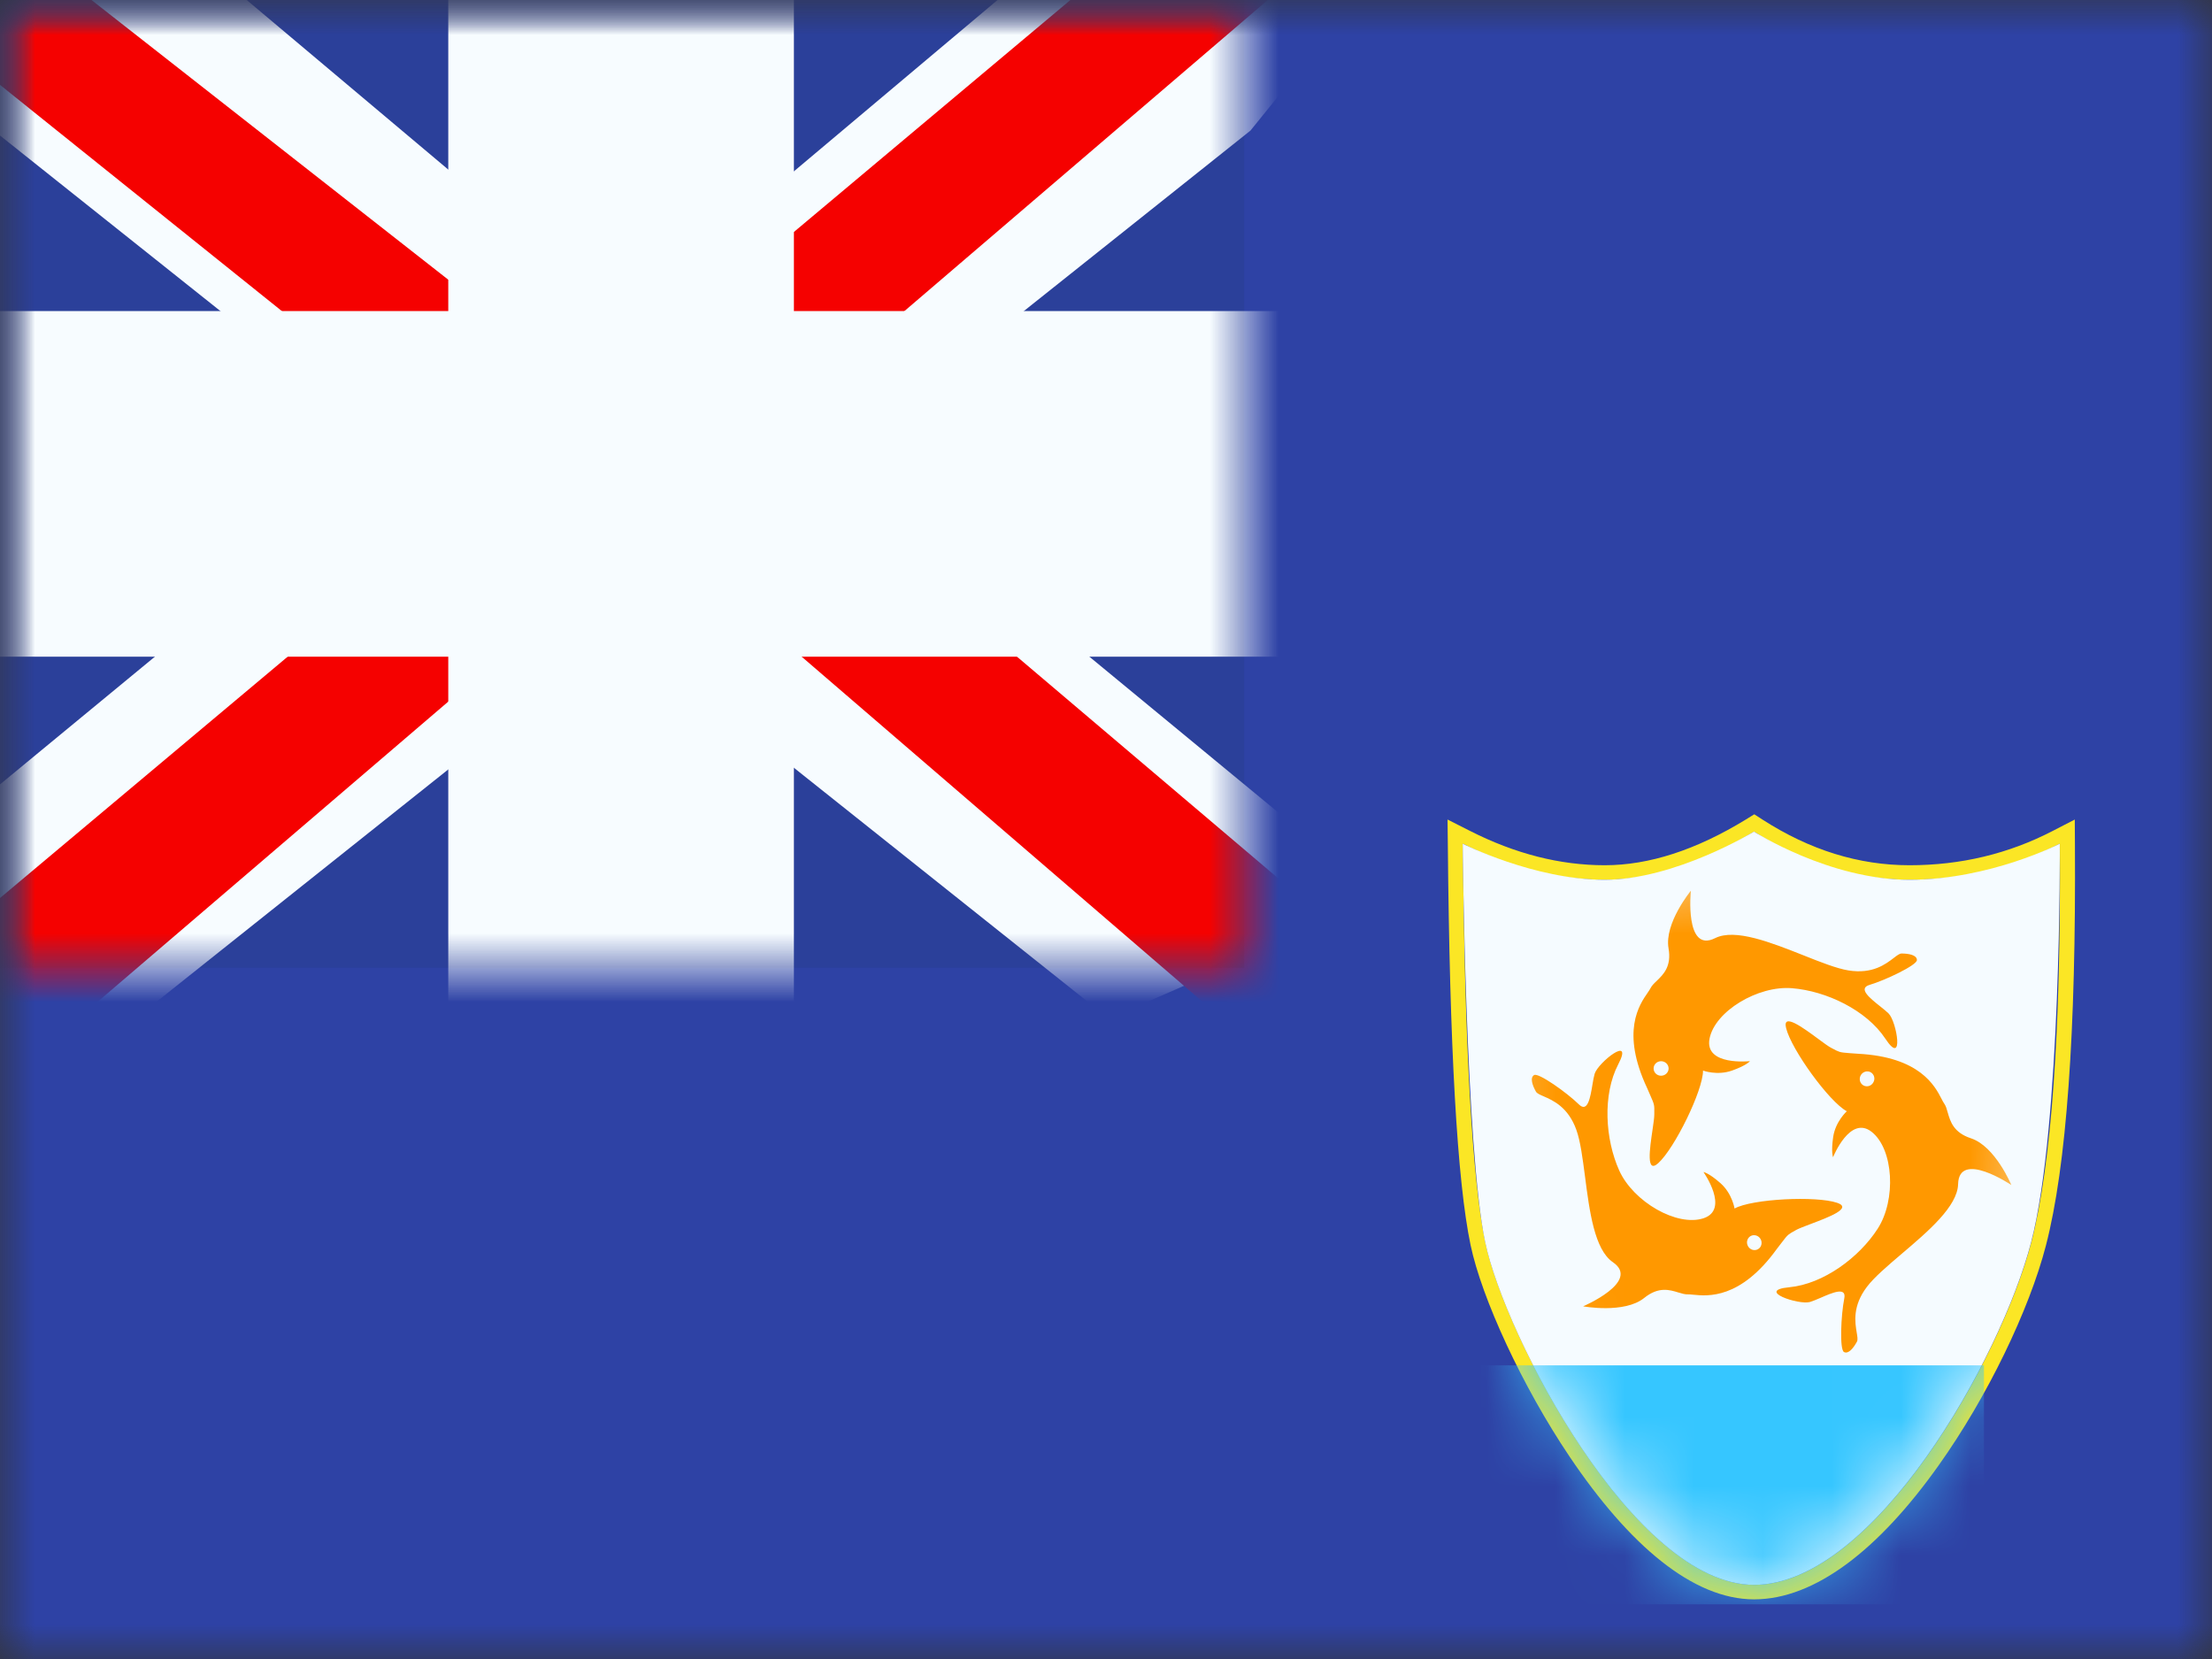 <svg width="32" height="24" viewBox="0 0 32 24" fill="none" xmlns="http://www.w3.org/2000/svg">
<rect x="0" y="0" width="32" height="24" fill="#333333" stroke="none"/>
<mask id="mask0_5190_110104" style="mask-type:luminance" maskUnits="userSpaceOnUse" x="0" y="0" width="32" height="24">
<rect width="32" height="24" fill="white"/>
</mask>
<g mask="url(#mask0_5190_110104)">
<path fill-rule="evenodd" clip-rule="evenodd" d="M0 0V24H32V0H0Z" fill="#2E42A5"/>
<mask id="mask1_5190_110104" style="mask-type:luminance" maskUnits="userSpaceOnUse" x="0" y="0" width="32" height="24">
<path fill-rule="evenodd" clip-rule="evenodd" d="M0 0V24H32V0H0Z" fill="white"/>
</mask>
<g mask="url(#mask1_5190_110104)">
<path fill-rule="evenodd" clip-rule="evenodd" d="M20.941 11.856L20.945 12.207C20.971 15.157 21.08 17.087 21.274 18.011C21.435 18.779 22.019 20.052 22.707 21.073C23.571 22.356 24.493 23.137 25.375 23.137C26.261 23.137 27.184 22.411 28.044 21.201C28.751 20.208 29.356 18.949 29.597 18.02C29.895 16.871 30.034 14.936 30.017 12.204L30.015 11.856L29.697 12.02C29.056 12.352 28.366 12.517 27.624 12.517C26.891 12.517 26.183 12.298 25.496 11.856L25.378 11.78L25.259 11.854C24.534 12.298 23.854 12.517 23.215 12.517C22.569 12.517 21.919 12.352 21.263 12.019L20.941 11.856ZM21.487 17.97C21.297 17.063 21.189 15.141 21.162 12.205C21.848 12.553 22.532 12.727 23.215 12.727C23.898 12.727 24.618 12.495 25.375 12.031C26.097 12.495 26.846 12.727 27.624 12.727C28.402 12.727 29.127 12.553 29.799 12.205C29.816 14.921 29.678 16.842 29.386 17.97C28.947 19.661 27.107 22.927 25.375 22.927C23.644 22.927 21.772 19.33 21.487 17.97Z" fill="#FBE625"/>
<path fill-rule="evenodd" clip-rule="evenodd" d="M21.16 12.205C21.16 12.205 21.2 16.609 21.485 17.969C21.77 19.33 23.642 22.927 25.374 22.927C27.105 22.927 28.945 19.661 29.384 17.969C29.823 16.278 29.798 12.205 29.798 12.205C29.798 12.205 28.789 12.727 27.622 12.727C26.456 12.727 25.374 12.03 25.374 12.03C25.374 12.03 24.238 12.727 23.213 12.727C22.189 12.727 21.16 12.205 21.16 12.205Z" fill="#F5FBFF"/>
<mask id="mask2_5190_110104" style="mask-type:luminance" maskUnits="userSpaceOnUse" x="21" y="12" width="9" height="11">
<path fill-rule="evenodd" clip-rule="evenodd" d="M21.16 12.205C21.16 12.205 21.2 16.609 21.485 17.969C21.77 19.33 23.642 22.927 25.374 22.927C27.105 22.927 28.945 19.661 29.384 17.969C29.823 16.278 29.798 12.205 29.798 12.205C29.798 12.205 28.789 12.727 27.622 12.727C26.456 12.727 25.374 12.03 25.374 12.03C25.374 12.03 24.238 12.727 23.213 12.727C22.189 12.727 21.16 12.205 21.16 12.205Z" fill="white"/>
</mask>
<g mask="url(#mask2_5190_110104)">
<path fill-rule="evenodd" clip-rule="evenodd" d="M24.637 15.488C24.637 15.776 24.226 16.613 23.988 16.828C23.811 16.986 23.866 16.618 23.906 16.346L23.906 16.346C23.92 16.25 23.932 16.167 23.932 16.122L23.932 16.102C23.933 16.046 23.933 16.015 23.927 15.985C23.92 15.95 23.905 15.916 23.872 15.841L23.872 15.841C23.86 15.813 23.845 15.779 23.827 15.738C23.446 14.924 23.716 14.534 23.836 14.361C23.854 14.334 23.869 14.313 23.877 14.296C23.895 14.259 23.929 14.226 23.967 14.19C24.063 14.097 24.184 13.981 24.138 13.719C24.075 13.354 24.461 12.886 24.461 12.886C24.461 12.886 24.367 13.794 24.811 13.572C25.099 13.427 25.622 13.635 26.087 13.819C26.337 13.919 26.571 14.011 26.742 14.039C27.088 14.094 27.277 13.949 27.395 13.859C27.443 13.822 27.479 13.794 27.509 13.794C27.611 13.794 27.731 13.815 27.731 13.889C27.731 13.963 27.275 14.18 27.046 14.248C26.874 14.299 27.051 14.44 27.199 14.558C27.248 14.597 27.293 14.633 27.322 14.662C27.441 14.783 27.549 15.441 27.275 15.027C27.002 14.613 26.42 14.336 25.925 14.296C25.43 14.255 24.806 14.631 24.731 15.027C24.656 15.424 25.316 15.351 25.316 15.351C25.316 15.351 25.268 15.413 25.055 15.488C24.842 15.563 24.637 15.488 24.637 15.488ZM24.139 15.457C24.139 15.515 24.09 15.562 24.03 15.562C23.97 15.562 23.922 15.515 23.922 15.457C23.922 15.399 23.97 15.352 24.03 15.352C24.09 15.352 24.139 15.399 24.139 15.457ZM26.579 17.401C26.276 17.297 25.344 17.343 25.093 17.483C25.093 17.483 25.059 17.267 24.89 17.117C24.721 16.967 24.643 16.955 24.643 16.955C24.643 16.955 25.027 17.497 24.644 17.624C24.261 17.75 23.63 17.387 23.425 16.934C23.221 16.482 23.181 15.838 23.41 15.398C23.64 14.958 23.117 15.372 23.069 15.534C23.057 15.574 23.047 15.631 23.037 15.692C23.006 15.879 22.968 16.102 22.84 15.976C22.67 15.809 22.259 15.516 22.194 15.552C22.129 15.588 22.169 15.703 22.219 15.791C22.233 15.818 22.275 15.836 22.331 15.86C22.466 15.919 22.685 16.014 22.804 16.344C22.863 16.507 22.895 16.756 22.93 17.023C22.994 17.519 23.066 18.077 23.332 18.259C23.742 18.54 22.902 18.898 22.902 18.898C22.902 18.898 23.499 19.009 23.787 18.776C23.994 18.609 24.154 18.659 24.281 18.698C24.332 18.713 24.377 18.727 24.418 18.725C24.437 18.724 24.463 18.727 24.495 18.73C24.705 18.751 25.176 18.798 25.703 18.07C25.731 18.034 25.753 18.005 25.772 17.98L25.772 17.98C25.821 17.915 25.844 17.886 25.872 17.862C25.895 17.843 25.922 17.828 25.971 17.801L25.971 17.801L25.971 17.801L25.988 17.791C26.028 17.77 26.107 17.74 26.197 17.706L26.197 17.706L26.197 17.706C26.454 17.609 26.803 17.478 26.579 17.401ZM25.326 17.881C25.376 17.854 25.441 17.873 25.47 17.926C25.499 17.978 25.482 18.044 25.431 18.072C25.38 18.1 25.316 18.08 25.287 18.027C25.258 17.975 25.275 17.91 25.326 17.881ZM25.839 14.874C25.916 15.185 26.463 15.941 26.717 16.076C26.717 16.076 26.554 16.222 26.52 16.446C26.487 16.669 26.518 16.741 26.518 16.741C26.518 16.741 26.764 16.123 27.079 16.376C27.394 16.628 27.433 17.355 27.165 17.773C26.897 18.191 26.379 18.575 25.885 18.622C25.391 18.669 26.023 18.883 26.185 18.835C26.225 18.823 26.278 18.8 26.335 18.776C26.509 18.7 26.716 18.61 26.68 18.786C26.633 19.02 26.61 19.524 26.676 19.559C26.742 19.594 26.816 19.497 26.864 19.408C26.878 19.381 26.87 19.336 26.86 19.276C26.836 19.13 26.796 18.895 27.008 18.616C27.113 18.477 27.304 18.315 27.509 18.14C27.891 17.816 28.319 17.452 28.327 17.13C28.339 16.633 29.097 17.143 29.097 17.143C29.097 17.143 28.865 16.582 28.512 16.467C28.26 16.384 28.214 16.223 28.177 16.095C28.163 16.044 28.15 15.998 28.126 15.965C28.115 15.95 28.103 15.927 28.088 15.898C27.992 15.711 27.774 15.29 26.877 15.244C26.831 15.241 26.794 15.238 26.764 15.236C26.683 15.229 26.645 15.227 26.611 15.216C26.582 15.207 26.555 15.193 26.505 15.166C26.5 15.163 26.494 15.16 26.488 15.157C26.448 15.136 26.38 15.086 26.302 15.028L26.302 15.028C26.081 14.865 25.781 14.644 25.839 14.874ZM26.959 15.703C26.908 15.676 26.889 15.611 26.917 15.558C26.945 15.505 27.01 15.484 27.061 15.511C27.112 15.539 27.131 15.604 27.102 15.656C27.074 15.71 27.01 15.73 26.959 15.703Z" fill="#FF9800"/>
<path fill-rule="evenodd" clip-rule="evenodd" d="M21.422 19.752H28.701V23.209H21.422V19.752Z" fill="#36C6FF"/>
</g>
<rect width="18" height="14" fill="#2B409A"/>
<mask id="mask3_5190_110104" style="mask-type:luminance" maskUnits="userSpaceOnUse" x="0" y="0" width="18" height="14">
<rect width="18" height="14" fill="white"/>
</mask>
<g mask="url(#mask3_5190_110104)">
<path d="M-2.004 13L1.957 14.737L18.09 1.889L20.18 -0.693L15.944 -1.273L9.364 4.263L4.067 7.994L-2.004 13Z" fill="#F7FCFF"/>
<path d="M-1.461 14.217L0.557 15.225L19.43 -0.933H16.597L-1.461 14.217Z" fill="#F50100"/>
<path d="M20.004 13L16.043 14.737L-0.09 1.889L-2.18 -0.693L2.056 -1.273L8.636 4.263L13.933 7.994L20.004 13Z" fill="#F7FCFF"/>
<path d="M19.867 13.873L17.849 14.882L9.813 7.964L7.43 7.191L-2.382 -0.684H0.451L10.258 7.004L12.863 7.931L19.867 13.873Z" fill="#F50100"/>
<mask id="path-15-outside-1_5190_110104" maskUnits="userSpaceOnUse" x="-2" y="-2" width="22" height="18" fill="black">
<rect fill="white" x="-2" y="-2" width="22" height="18"/>
<path fill-rule="evenodd" clip-rule="evenodd" d="M9.985 0H7.985V6H0V8H7.985V14H9.985V8H18V6H9.985V0Z"/>
</mask>
<path fill-rule="evenodd" clip-rule="evenodd" d="M9.985 0H7.985V6H0V8H7.985V14H9.985V8H18V6H9.985V0Z" fill="#F50100"/>
<path d="M7.985 0V-1.5H6.485V0H7.985ZM9.985 0H11.485V-1.5H9.985V0ZM7.985 6V7.5H9.485V6H7.985ZM0 6V4.5H-1.5V6H0ZM0 8H-1.5V9.5H0V8ZM7.985 8H9.485V6.5H7.985V8ZM7.985 14H6.485V15.5H7.985V14ZM9.985 14V15.5H11.485V14H9.985ZM9.985 8V6.5H8.485V8H9.985ZM18 8V9.5H19.5V8H18ZM18 6H19.5V4.5H18V6ZM9.985 6H8.485V7.5H9.985V6ZM7.985 1.5H9.985V-1.5H7.985V1.5ZM9.485 6V0H6.485V6H9.485ZM0 7.5H7.985V4.5H0V7.5ZM1.5 8V6H-1.5V8H1.5ZM7.985 6.5H0V9.5H7.985V6.5ZM9.485 14V8H6.485V14H9.485ZM9.985 12.5H7.985V15.5H9.985V12.5ZM8.485 8V14H11.485V8H8.485ZM18 6.5H9.985V9.5H18V6.5ZM16.5 6V8H19.5V6H16.5ZM9.985 7.5H18V4.5H9.985V7.5ZM8.485 0V6H11.485V0H8.485Z" fill="#F7FCFF" mask="url(#path-15-outside-1_5190_110104)"/>
</g>
</g>
</g>
</svg>
